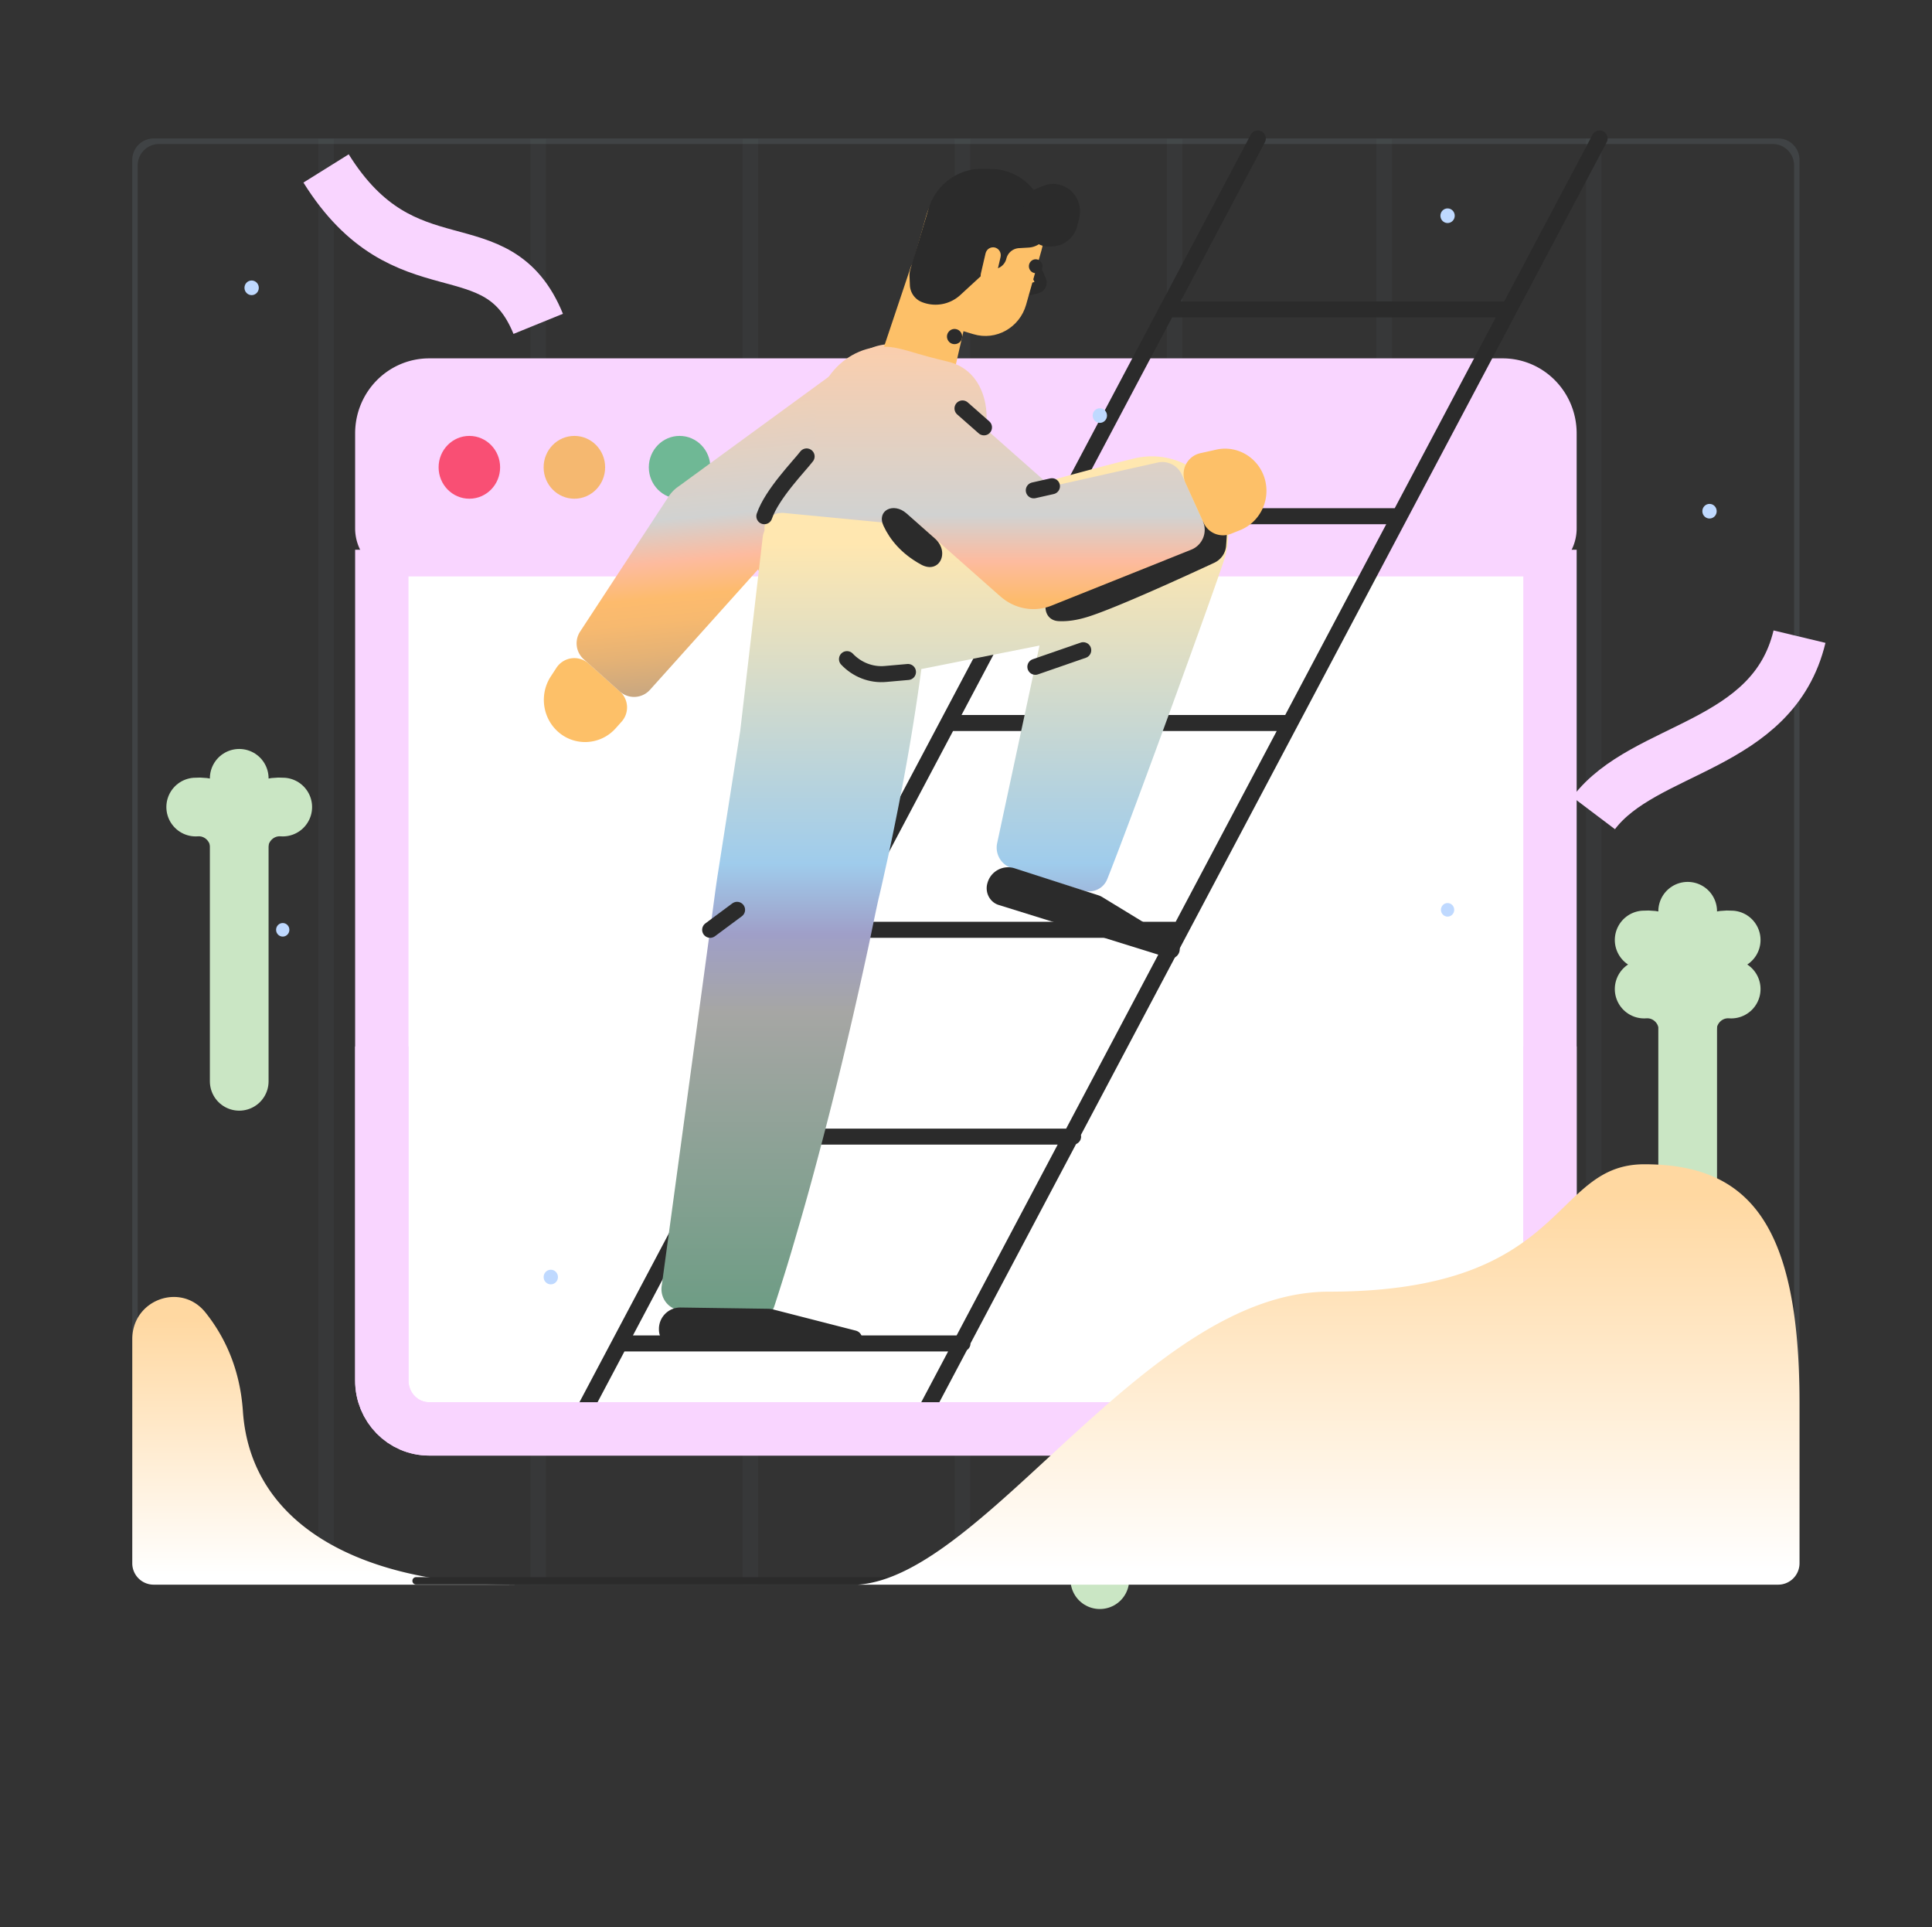 <svg xmlns="http://www.w3.org/2000/svg" width="362" height="361" fill="none" viewBox="0 0 362 361">
    <rect x="0" y="0" width="362" height="361" fill="#333333" stroke="none"/>
    <g opacity=".3">
        <path fill="#C4ECFE" d="M332.152 26.975a4.008 4.008 0 0 1 4.008 4.008v260.828a4.008 4.008 0 0 1-4.008 4.009H29.809a4.009 4.009 0 0 1-4.009-4.009V30.983a4.008 4.008 0 0 1 4.009-4.008h302.343zm5.023 2.972a4.008 4.008 0 0 0-4.008-4.008H28.794a4.008 4.008 0 0 0-4.009 4.008v262.9a4.009 4.009 0 0 0 4.009 4.009h304.373a4.008 4.008 0 0 0 4.008-4.009v-262.9z" opacity=".3"/>
        <g stroke="#C4ECFE" stroke-miterlimit="10" stroke-width="2.913" opacity=".3">
            <path d="M100.845 25.939v270.917M140.593 25.939v270.917M100.845 25.939v270.917M61.096 25.939v270.917M180.342 25.939v270.917M220.091 25.939v270.917M259.348 25.939v270.917M298.605 25.939v270.917" opacity=".3"/>
        </g>
    </g>
    <path stroke="url(#a)" stroke-linecap="round" stroke-miterlimit="10" stroke-width="11" d="M44.824 202.561v-56.757"/>
    <path stroke="#CAE6C4" stroke-linecap="round" stroke-miterlimit="10" stroke-width="11" d="M44.824 157.704c.654-4.012 4.19-6.819 8.152-6.519M44.824 157.704c-.655-4.011-4.191-6.819-8.153-6.518"/>
    <path stroke="url(#b)" stroke-linecap="round" stroke-miterlimit="10" stroke-width="11" d="M206.077 295.92v-50.908"/>
    <path stroke="#CAE6C4" stroke-linecap="round" stroke-miterlimit="10" stroke-width="11" d="M206.077 256.912c.655-4.012 4.191-6.819 8.153-6.518M206.077 256.912c-.655-4.011-4.191-6.819-8.153-6.518M206.077 266.104c.655-4.011 4.191-6.819 8.153-6.518M206.077 266.104c-.655-4.011-4.191-6.819-8.153-6.518"/>
    <path stroke="url(#c)" stroke-linecap="round" stroke-miterlimit="10" stroke-width="11" d="M316.221 221.614v-50.908"/>
    <path stroke="#CAE6C4" stroke-linecap="round" stroke-miterlimit="10" stroke-width="11" d="M316.221 182.606c.654-4.011 4.19-6.819 8.152-6.518M316.221 182.606c-.655-4.011-4.191-6.819-8.153-6.518M316.221 191.798c.654-4.011 4.19-6.819 8.152-6.518M316.221 191.798c-.655-4.011-4.191-6.819-8.153-6.518"/>
    <path fill="url(#d)" d="M96.916 296.856H28.794a4.009 4.009 0 0 1-4.009-4.009v-41.985c0-7.421 9.135-10.73 13.72-4.981 3.503 4.379 6.45 10.396 7.006 18.451 1.473 21.961 23.116 32.524 51.405 32.524z"/>
    <path fill="#2B2B2B" d="M172.617 295.452h-94.66a.685.685 0 0 0 0 1.37h94.66a.685.685 0 1 0 0-1.37z"/>
    <path fill="#fff" d="M290.42 102.985v155.631c0 5.014-3.962 9.059-8.873 9.059H80.414c-4.911 0-8.873-4.045-8.873-9.059V102.985"/>
    <path stroke="#F9D5FF" stroke-miterlimit="10" stroke-width="10" d="M290.42 102.985v155.631c0 5.014-3.962 9.059-8.873 9.059H80.414c-4.911 0-8.873-4.045-8.873-9.059V102.985"/>
    <path fill="#F9D5FF" stroke="#F9D5FF" stroke-miterlimit="10" stroke-width="10" d="M290.42 98.977a4.007 4.007 0 0 1-4.008 4.008H75.549a4.008 4.008 0 0 1-4.008-4.008V81.192c0-5.014 3.962-9.059 8.873-9.059h201.133c4.911 0 8.873 4.045 8.873 9.059v17.785z"/>
    <path fill="#F94F74" d="M87.945 93.425c3.182 0 5.762-2.633 5.762-5.882 0-3.25-2.58-5.884-5.762-5.884-3.183 0-5.763 2.634-5.763 5.883 0 3.25 2.58 5.883 5.763 5.883z"/>
    <path fill="#F5B870" d="M107.622 93.425c3.183 0 5.763-2.633 5.763-5.882 0-3.25-2.58-5.884-5.763-5.884-3.182 0-5.762 2.634-5.762 5.883 0 3.25 2.58 5.883 5.762 5.883z"/>
    <path fill="#6FB895" d="M127.333 93.425c3.183 0 5.763-2.633 5.763-5.882 0-3.25-2.58-5.884-5.763-5.884s-5.763 2.634-5.763 5.883c0 3.25 2.58 5.883 5.763 5.883z"/>
    <path stroke="#2B2B2B" stroke-linecap="round" stroke-miterlimit="10" stroke-width="3" d="M235.676 25.939L107.622 267.674M299.719 25.939L171.665 267.674M218.715 57.96h64.043M198.121 96.701h64.01M177.69 135.442h63.846M157.161 174.182h63.781M136.632 212.923h64.435M116.103 251.664h64.239"/>
    <path stroke="#F9D5FF" stroke-miterlimit="10" stroke-width="10" d="M290.42 196.043v62.573c0 5.014-3.962 9.059-8.873 9.059H80.414c-4.911 0-8.873-4.045-8.873-9.059v-62.573"/>
    <path fill="#FDC068" d="M116.148 129.528a4.006 4.006 0 0 1 .321 5.665l-1.119 1.252c-2.882 3.209-7.793 3.442-10.936.501-2.849-2.674-3.307-7.019-1.212-10.228l1.056-1.617a4.008 4.008 0 0 1 6.022-.801l5.868 5.228z"/>
    <path fill="url(#e)" d="M109.378 123.502a4.008 4.008 0 0 1-.682-5.187l16.574-25.29a6.86 6.86 0 0 1 1.637-1.739l.557-.4 33.429-24.402c4.813-3.51 11.526-2.373 14.963 2.54 3.438 4.914 2.325 11.766-2.488 15.276l-30.954 22.595c-.219.159-.476-.144-.282-.333l-20.346 22.662a4.008 4.008 0 0 1-5.653.312l-6.755-6.034z"/>
    <path fill="#FDC068" d="M193.93 50.306l1.015 2.307c.151.36.05.76-.214 1.017-.16.156-.386.214-.604.268l-1.278.32"/>
    <path stroke="#2B2B2B" stroke-linecap="round" stroke-miterlimit="10" stroke-width="2.219" d="M193.93 50.306l1.015 2.307c.151.36.05.76-.214 1.017-.16.156-.386.214-.604.268l-1.278.32"/>
    <path fill="#FDC068" d="M182.405 62.607l-7.203-2.14c-3.733-1.102-5.894-5.08-4.813-8.89l3.143-11.098c1.735-6.084 7.989-9.593 13.948-7.822 5.959 1.772 9.397 8.156 7.661 14.24l-2.881 10.195c-1.211 4.278-5.632 6.785-9.855 5.515z"/>
    <path fill="#2B2B2B" d="M194.061 51.176c.705 0 1.277-.584 1.277-1.304 0-.72-.572-1.304-1.277-1.304s-1.277.584-1.277 1.304c0 .72.572 1.304 1.277 1.304z"/>
    <path fill="#FDC068" d="M173.139 73.504l-5.969-4.48a4.007 4.007 0 0 1-1.394-4.481l4.79-14.279a4.008 4.008 0 0 1 4.94-2.568l4.175 1.239a4.01 4.01 0 0 1 2.767 4.738l-4.103 17.892c-.524 2.373-3.274 3.41-5.206 1.939z"/>
    <path fill="#2B2B2B" d="M180.239 63.367a1.418 1.418 0 0 0-.974-1.677c-1.228-.368-2.275.952-1.637 2.064.641 1.117 2.32.869 2.611-.386z"/>
    <path fill="url(#f)" d="M178.676 104.803c2.186.56 4.48-.806 4.505-3.062.078-7.174-4.789-8.889-.973-14.533 4.453-6.585 3.569-17.515-4.551-19.454-6.253-1.504-6.614-1.872-9.266-2.473-8.325-2-16.031 5.272-15.556 13.963.002.05.006.1.01.15.028.382.124 2.202-.399 4.338-.506 1.986-5.024 3.794-7.606 8.398-1.064 1.896.281 4.066 2.387 4.606l31.449 8.067z"/>
    <path fill="url(#g)" d="M171.629 105.013c1.706.56 2.836 2.187 2.722 3.979-.322 5.03-.885 10.035-1.54 15.018a411.89 411.89 0 0 1-2.75 17.883c-1.048 5.95-2.226 11.866-3.471 17.749l-.982 4.412a212.533 212.533 0 0 1-1.015 4.413c-.655 2.941-1.244 5.916-1.866 8.858-2.554 11.832-5.304 23.598-8.382 35.364-1.539 5.883-3.11 11.733-4.846 17.616-.851 2.941-1.702 5.849-2.619 8.757-.59 1.872-1.18 3.757-1.796 5.638-.596 1.819-2.418 2.927-4.313 2.66l-13.386-1.891a4.007 4.007 0 0 1-3.411-4.508l9.253-68.082c.425-3.008.785-6.017 1.244-8.992l1.408-8.991 2.815-17.95 4.214-36.302a4.01 4.01 0 0 1 5.233-3.346l23.488 7.715z"/>
    <path fill="url(#h)" d="M146.941 96.101c-2.002-.192-3.873 1.156-3.689 3.16.511 5.586 4.56 12.557 12.468 14.521l7.891 1.671c7.66 1.883 15.418-2.634 18.269-7.853.766-1.401.119-3.055-1.166-4.004l-5.733-4.23a4.005 4.005 0 0 0-1.997-.765l-26.043-2.5z"/>
    <path fill="#2B2B2B" d="M159.911 252.499l-33.266-.133c-1.735 0-3.143-1.438-3.176-3.209l-.002-.119a4.008 4.008 0 0 1 4.064-4.1l16.384.234c.317.005.631.047.938.125l15.451 3.96c1.866.468 1.506 3.242-.393 3.242z"/>
    <path fill="url(#i)" d="M159.602 104.719a.879.879 0 0 1 .375-1.166l.753-.367 1.506-.736 3.077-1.37c1.015-.468 2.063-.869 3.078-1.304l3.111-1.236a236.178 236.178 0 0 1 12.605-4.546c4.224-1.438 8.513-2.708 12.77-3.978a527.736 527.736 0 0 1 12.965-3.476l2.587-.635c7.694-1.906 15.454 2.908 17.32 10.763a15.004 15.004 0 0 1-.262 7.821c-1.432 4.656-16.96 47.498-22.018 60.193-.734 1.841-2.724 2.71-4.614 2.115l-13.302-4.187a4.009 4.009 0 0 1-2.716-4.664l11.424-53.279c.649-3.026 4.337-4.206 6.622-2.119l8.865 8.096c2.426 2.216 1.302 6.249-1.921 6.891l-38.754 7.714a4.007 4.007 0 0 1-4.374-2.153l-9.097-18.377z"/>
    <path fill="#2B2B2B" d="M198.067 110.291c-2.923 1.439-2.966 5.9.288 6.067 1.525.079 3.304-.132 5.463-.805 5.251-1.634 18.606-7.761 23.693-10.125 1.256-.584 2.111-1.774 2.223-3.155.147-1.821.28-4.305.048-5.605-.31-1.607-20.668 8.181-31.715 13.623zM218.945 179.43l-31.793-9.894c-1.669-.501-2.619-2.306-2.161-4.011l.033-.117a4.007 4.007 0 0 1 5.091-2.747l15.607 5.025c.301.096.59.229.86.393l13.672 8.343c1.637 1.003.524 3.576-1.309 3.008z"/>
    <path fill="url(#j)" d="M225.369 97.597a4.008 4.008 0 0 1-2.161 5.374l-26.168 10.476c-3.339 1.338-6.974.569-9.528-1.671l-.622-.535-25.375-22.428c-4.485-3.945-4.976-10.864-1.08-15.443a10.546 10.546 0 0 1 15.127-1.103l21.812 19.28c.956.844.163 2.407-1.083 2.136-1.295-.283-1.3-2.127-.007-2.417l20.625-4.616a4.007 4.007 0 0 1 4.526 2.258l3.934 8.69z"/>
    <path fill="#FDC068" d="M222.13 90.465a4.008 4.008 0 0 1 2.777-5.568l2.976-.664c4.191-.936 8.317 1.772 9.233 6.017.819 3.844-1.244 7.654-4.747 9.058l-1.716.686a4.008 4.008 0 0 1-5.137-2.066l-3.386-7.463z"/>
    <path fill="#2B2B2B" d="M195.952 43.69c-.191 1.579-1.639 2.598-3.227 2.69l-1.8.105a2.585 2.585 0 0 0-2.361 1.965 2.583 2.583 0 0 1-2.038 1.927l-.601.111a3.534 3.534 0 0 0-1.747.873l-4.229 3.892a6.87 6.87 0 0 1-7.367 1.27 3.562 3.562 0 0 1-2.095-3.075l-.071-1.7a4.02 4.02 0 0 1 .166-1.318l3.375-11.255c1.376-4.58 5.534-7.654 10.216-7.554l1.637.033c3.765.067 7.236 2.24 9.004 5.65l.065.1c.962 1.914 1.335 4.12 1.073 6.286z"/>
    <path fill="#2B2B2B" d="M192.549 43.048a4.008 4.008 0 0 0 4.084 3.138l.571-.024a5.018 5.018 0 0 0 4.649-3.878l.361-1.47c.491-1.973-.262-4.078-1.834-5.315a4.957 4.957 0 0 0-4.846-.702l-1.262.506a4.006 4.006 0 0 0-2.422 4.587l.699 3.158z"/>
    <path fill="#FDC068" d="M184.86 53.047c-.785-.2-1.244-.97-1.08-1.772l.884-3.81c.196-.803.949-1.27 1.735-1.103.786.2 1.244.969 1.081 1.771l-.884 3.81c-.197.803-.95 1.304-1.736 1.104z"/>
    <path fill="#BFD9FF" d="M320.313 97.136c.742 0 1.343-.613 1.343-1.37 0-.757-.601-1.371-1.343-1.371-.741 0-1.342.614-1.342 1.37 0 .758.601 1.371 1.342 1.371zM103.202 240.6c.742 0 1.343-.613 1.343-1.37 0-.757-.601-1.371-1.343-1.371-.741 0-1.342.614-1.342 1.371s.601 1.37 1.342 1.37zM271.233 41.783c.742 0 1.343-.614 1.343-1.37 0-.758-.601-1.371-1.343-1.371-.741 0-1.342.613-1.342 1.37 0 .757.601 1.371 1.342 1.371zM206.077 79.22c.741 0 1.342-.614 1.342-1.37 0-.758-.601-1.371-1.342-1.371-.741 0-1.342.613-1.342 1.37 0 .757.601 1.371 1.342 1.371zM47.148 55.287c.742 0 1.343-.614 1.343-1.37 0-.758-.601-1.371-1.343-1.371-.741 0-1.342.613-1.342 1.37 0 .757.6 1.371 1.342 1.371zM271.233 171.71c.687 0 1.244-.569 1.244-1.271 0-.701-.557-1.27-1.244-1.27-.687 0-1.244.569-1.244 1.27 0 .702.557 1.271 1.244 1.271zM52.976 175.453c.688 0 1.245-.568 1.245-1.27 0-.702-.557-1.271-1.245-1.271-.687 0-1.244.569-1.244 1.271s.557 1.27 1.244 1.27z"/>
    <path stroke="#2B2B2B" stroke-linecap="round" stroke-miterlimit="10" stroke-width="3" d="M170.127 125.883l-4.159.367c-2.783.268-5.435-.836-7.268-2.775"/>
    <path fill="#2B2B2B" d="M169.846 96.17c-2.412-2.131-5.658-.566-4.295 2.35 1.172 2.507 3.279 5.191 7.039 7.245 3.404 1.859 5.476-2.332 2.57-4.9l-5.314-4.695z"/>
    <path stroke="#2B2B2B" stroke-linecap="round" stroke-miterlimit="10" stroke-width="3" d="M193.995 124.913l8.972-3.109M143.213 96.701c1.44-4.211 6.581-9.426 7.923-11.197M180.342 76.512l4.027 3.544M197.106 91.086l-3.405.769M133.063 174.183l5.042-3.744"/>
    <path fill="url(#k)" d="M160.762 296.856c24-1.705 54.155-54.886 88.207-54.886 45.085 0 41.451-23.866 59.132-23.866 19.415 0 29.074 10.897 29.074 44.757v29.986a4.008 4.008 0 0 1-4.008 4.009H160.762z"/>
    <path stroke="#F9D5FF" stroke-miterlimit="10" stroke-width="10" d="M298.605 152.322c9.463-12.535 33.594-12.267 38.57-33.058M61.096 31.554c14.8 23.732 32.055 10.195 39.749 29.114"/>
    <defs>
        <linearGradient id="a" x1="-nan" x2="-nan" y1="-nan" y2="-nan" gradientUnits="userSpaceOnUse">
            <stop offset=".259" stop-color="#CAE6C4"/>
            <stop offset=".477" stop-color="#CDE7C7"/>
            <stop offset=".654" stop-color="#D6ECD1"/>
            <stop offset=".817" stop-color="#E5F3E2"/>
            <stop offset=".97" stop-color="#FBFDFA"/>
            <stop offset=".996" stop-color="#fff"/>
        </linearGradient>
        <linearGradient id="b" x1="-nan" x2="-nan" y1="-nan" y2="-nan" gradientUnits="userSpaceOnUse">
            <stop offset=".259" stop-color="#CAE6C4"/>
            <stop offset=".477" stop-color="#CDE7C7"/>
            <stop offset=".654" stop-color="#D6ECD1"/>
            <stop offset=".817" stop-color="#E5F3E2"/>
            <stop offset=".97" stop-color="#FBFDFA"/>
            <stop offset=".996" stop-color="#fff"/>
        </linearGradient>
        <linearGradient id="c" x1="-nan" x2="-nan" y1="-nan" y2="-nan" gradientUnits="userSpaceOnUse">
            <stop offset=".259" stop-color="#CAE6C4"/>
            <stop offset=".477" stop-color="#CDE7C7"/>
            <stop offset=".654" stop-color="#D6ECD1"/>
            <stop offset=".817" stop-color="#E5F3E2"/>
            <stop offset=".97" stop-color="#FBFDFA"/>
            <stop offset=".996" stop-color="#fff"/>
        </linearGradient>
        <linearGradient id="d" x1="60.851" x2="60.851" y1="246.954" y2="295.238" gradientUnits="userSpaceOnUse">
            <stop stop-color="#FFD8A1"/>
            <stop offset=".996" stop-color="#fff"/>
        </linearGradient>
        <linearGradient id="e" x1="146.356" x2="138.987" y1="142.47" y2="64.469" gradientUnits="userSpaceOnUse">
            <stop stop-color="#77879D"/>
            <stop offset=".089" stop-color="#A1978E"/>
            <stop offset=".188" stop-color="#C9A780"/>
            <stop offset=".279" stop-color="#E5B275"/>
            <stop offset=".358" stop-color="#F7B96F"/>
            <stop offset=".415" stop-color="#FDBB6D"/>
            <stop offset=".499" stop-color="#FDBB9F"/>
            <stop offset=".599" stop-color="#D1D2D1"/>
            <stop offset="1" stop-color="#FECEAA"/>
        </linearGradient>
        <linearGradient id="f" x1="164.156" x2="164.156" y1="147.909" y2="62.176" gradientUnits="userSpaceOnUse">
            <stop stop-color="#77879D"/>
            <stop offset=".089" stop-color="#A1978E"/>
            <stop offset=".188" stop-color="#C9A780"/>
            <stop offset=".279" stop-color="#E5B275"/>
            <stop offset=".358" stop-color="#F7B96F"/>
            <stop offset=".415" stop-color="#FDBB6D"/>
            <stop offset=".499" stop-color="#FDBB9F"/>
            <stop offset=".599" stop-color="#D1D2D1"/>
            <stop offset="1" stop-color="#FECEAA"/>
        </linearGradient>
        <linearGradient id="g" x1="148.975" x2="148.975" y1="248.445" y2="101.749" gradientUnits="userSpaceOnUse">
            <stop stop-color="#6B9C83"/>
            <stop offset=".401" stop-color="#A6A6A4"/>
            <stop offset=".501" stop-color="#9F9FC8"/>
            <stop offset=".591" stop-color="#9FCCEC"/>
            <stop offset="1" stop-color="#FFE7B0"/>
        </linearGradient>
        <linearGradient id="h" x1="163.013" x2="163.013" y1="248.445" y2="101.749" gradientUnits="userSpaceOnUse">
            <stop stop-color="#6B9C83"/>
            <stop offset=".401" stop-color="#A6A6A4"/>
            <stop offset=".501" stop-color="#9F9FC8"/>
            <stop offset=".591" stop-color="#9FCCEC"/>
            <stop offset="1" stop-color="#FFE7B0"/>
        </linearGradient>
        <linearGradient id="i" x1="194.684" x2="194.684" y1="248.445" y2="101.749" gradientUnits="userSpaceOnUse">
            <stop stop-color="#6B9C83"/>
            <stop offset=".401" stop-color="#A6A6A4"/>
            <stop offset=".501" stop-color="#9F9FC8"/>
            <stop offset=".591" stop-color="#9FCCEC"/>
            <stop offset="1" stop-color="#FFE7B0"/>
        </linearGradient>
        <linearGradient id="j" x1="192.451" x2="192.451" y1="147.909" y2="62.176" gradientUnits="userSpaceOnUse">
            <stop stop-color="#77879D"/>
            <stop offset=".089" stop-color="#A1978E"/>
            <stop offset=".188" stop-color="#C9A780"/>
            <stop offset=".279" stop-color="#E5B275"/>
            <stop offset=".358" stop-color="#F7B96F"/>
            <stop offset=".415" stop-color="#FDBB6D"/>
            <stop offset=".499" stop-color="#FDBB9F"/>
            <stop offset=".599" stop-color="#D1D2D1"/>
            <stop offset="1" stop-color="#FECEAA"/>
        </linearGradient>
        <linearGradient id="k" x1="248.969" x2="248.969" y1="223.899" y2="294.496" gradientUnits="userSpaceOnUse">
            <stop stop-color="#FFD8A1"/>
            <stop offset=".996" stop-color="#fff"/>
        </linearGradient>
    </defs>
</svg>
